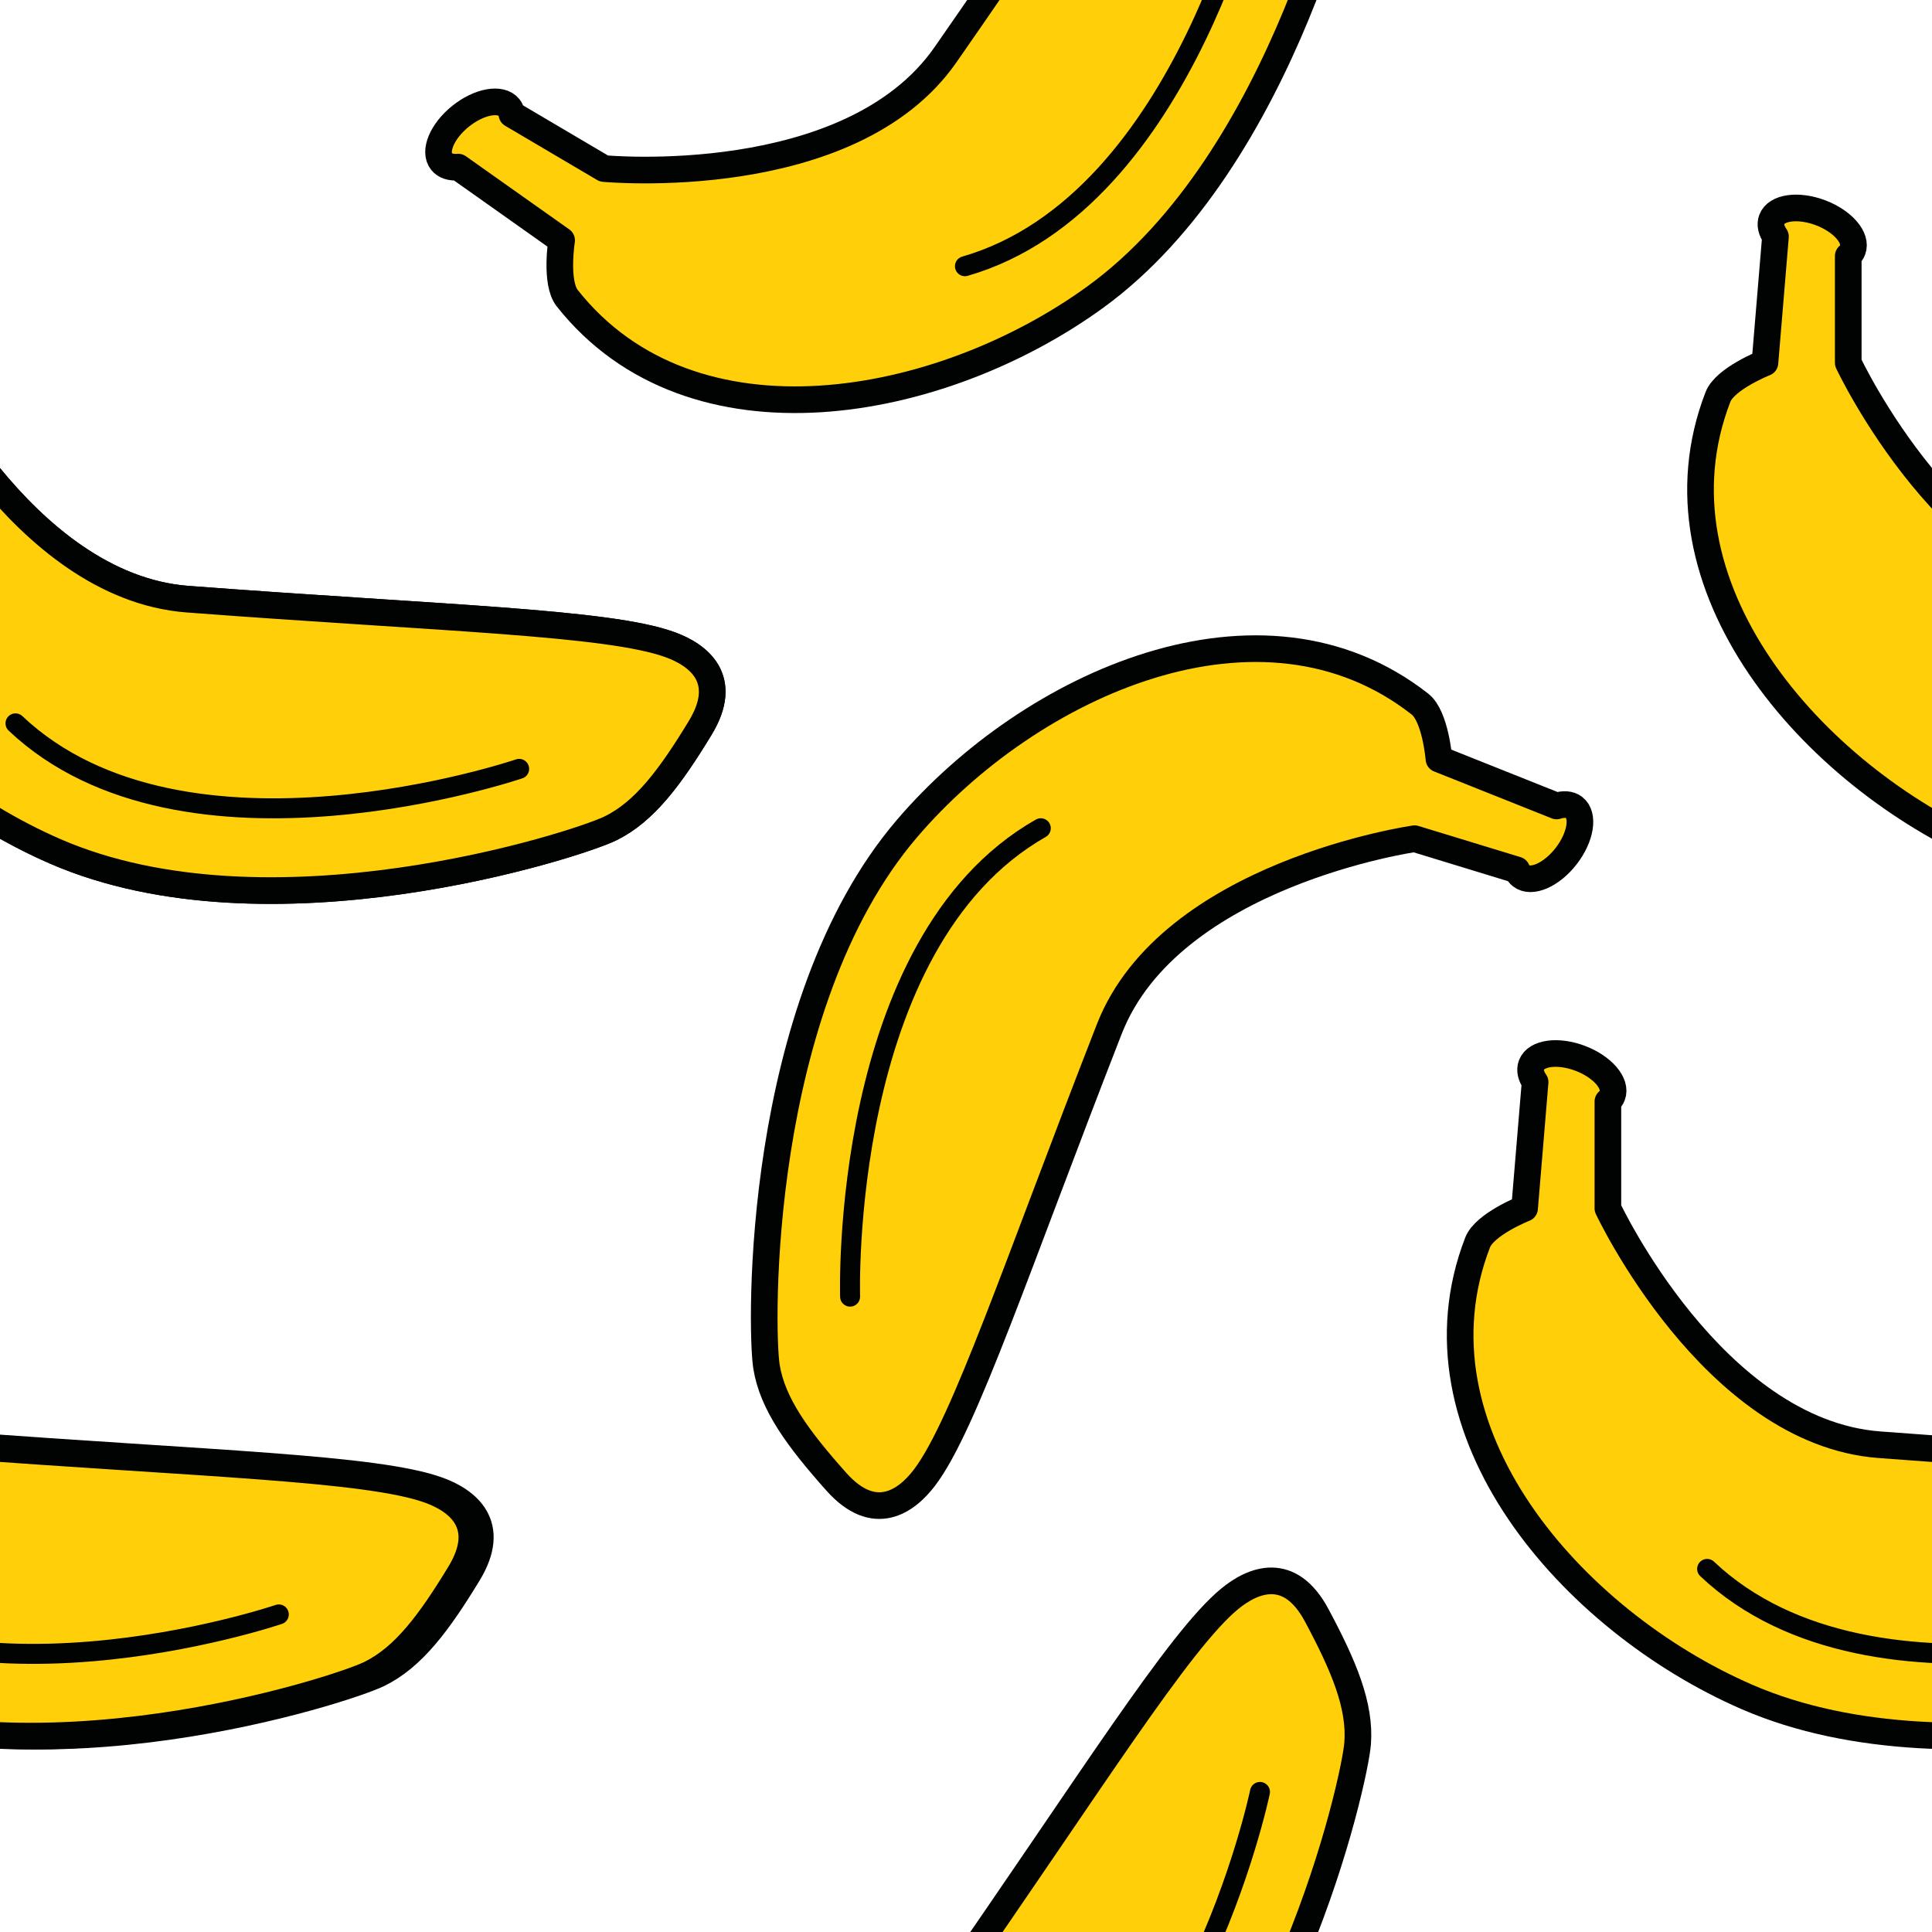 <?xml version="1.0" encoding="utf-8"?>
<!-- Generator: Adobe Illustrator 16.0.0, SVG Export Plug-In . SVG Version: 6.00 Build 0)  -->
<!DOCTYPE svg PUBLIC "-//W3C//DTD SVG 1.1//EN" "http://www.w3.org/Graphics/SVG/1.1/DTD/svg11.dtd">
<svg version="1.1" xmlns="http://www.w3.org/2000/svg" xmlns:xlink="http://www.w3.org/1999/xlink" x="0px" y="0px" width="220px"
	 height="220px" viewBox="0 0 220 220" enable-background="new 0 0 220 220" xml:space="preserve">
<g id="bg">
</g>
<g id="Layer_1">
	<g>
		
			<path fill="#FFD009" stroke="#010202" stroke-width="3.034" stroke-linecap="round" stroke-linejoin="round" stroke-miterlimit="10" d="
			M168.256,141.488c0.809-2.095,5.351-3.893,5.351-3.893l1.198-14.378c-0.469-0.667-0.644-1.353-0.419-1.944
			c0.522-1.383,3.007-1.723,5.549-0.762c2.542,0.962,4.18,2.861,3.656,4.243c-0.099,0.264-0.271,0.488-0.498,0.675v12.166
			c0,0,11.938,25.479,30.899,26.917c28.733,2.18,47.89,2.605,54.957,5.188c3.214,1.175,6.809,3.892,3.405,9.485
			c-3.405,5.595-6.33,9.531-10.215,11.431c-3.886,1.9-38.871,13.196-63.224,2.612C178.965,184.558,159.987,162.892,168.256,141.488z
			"/>
		
			<path fill="none" stroke="#010202" stroke-width="2.276" stroke-linecap="round" stroke-linejoin="round" stroke-miterlimit="10" d="
			M251.747,183.836c0,0-38.143,12.981-57.352-5.181"/>
	</g>
	<g>
		
			<path fill="#FFD009" stroke="#010202" stroke-width="3.034" stroke-linecap="round" stroke-linejoin="round" stroke-miterlimit="10" d="
			M-24.374,45.204c0.809-2.095,5.351-3.893,5.351-3.893l1.198-14.378c-0.469-0.667-0.644-1.353-0.419-1.944
			c0.521-1.383,3.007-1.723,5.549-0.762c2.542,0.962,4.18,2.861,3.656,4.243c-0.099,0.264-0.271,0.488-0.498,0.675v12.166
			c0,0,11.938,25.479,30.899,26.917c28.733,2.18,47.89,2.605,54.957,5.188c3.214,1.175,6.81,3.892,3.405,9.485
			c-3.405,5.595-6.33,9.531-10.215,11.431c-3.886,1.9-38.871,13.196-63.224,2.612C-13.665,88.273-32.643,66.607-24.374,45.204z"/>
		
			<path fill="none" stroke="#010202" stroke-width="2.276" stroke-linecap="round" stroke-linejoin="round" stroke-miterlimit="10" d="
			M59.117,87.552c0,0-38.143,12.981-57.352-5.181"/>
	</g>
	<g>
		
			<path fill="#FFD009" stroke="#010202" stroke-width="3.034" stroke-linecap="round" stroke-linejoin="round" stroke-miterlimit="10" d="
			M161.697,80.178c1.767,1.387,2.159,6.255,2.159,6.255l13.401,5.345c0.776-0.25,1.482-0.219,1.982,0.169
			c1.17,0.905,0.769,3.38-0.893,5.531c-1.662,2.147-3.958,3.161-5.127,2.256c-0.222-0.171-0.387-0.402-0.499-0.674l-11.636-3.555
			c0,0-27.855,3.972-34.771,21.684c-10.48,26.843-16.485,45.04-21.021,51.044c-2.063,2.73-5.712,5.373-10.066,0.485
			c-4.356-4.894-7.267-8.84-7.947-13.11c-0.682-4.271-1.261-41.03,15.975-61.228C117.379,77.834,143.645,66.016,161.697,80.178z"/>
		
			<path fill="none" stroke="#010202" stroke-width="2.276" stroke-linecap="round" stroke-linejoin="round" stroke-miterlimit="10" d="
			M96.802,147.649c0,0-1.269-40.271,21.714-53.335"/>
	</g>
	
		<path fill="#FFD009" stroke="#010202" stroke-width="3.034" stroke-linecap="round" stroke-linejoin="round" stroke-miterlimit="10" d="
		M64.588,254.457c-1.394-1.762-0.635-6.587-0.635-6.587l-11.777-8.335c-0.813,0.064-1.491-0.133-1.888-0.627
		c-0.926-1.152,0.043-3.465,2.163-5.167c2.119-1.7,4.588-2.147,5.512-0.994c0.176,0.22,0.283,0.481,0.328,0.772l10.48,6.18
		c0,0,28.011,2.658,38.881-12.943c16.473-23.643,26.57-39.928,32.385-44.703c2.646-2.172,6.812-3.889,9.9,1.885
		c3.09,5.775,4.995,10.295,4.657,14.605c-0.337,4.313-8.378,40.186-29.864,55.787C107.126,267.109,78.824,272.451,64.588,254.457z"
		/>
	
		<path fill="none" stroke="#010202" stroke-width="2.276" stroke-linecap="round" stroke-linejoin="round" stroke-miterlimit="10" d="
		M143.475,204.051c0,0-8.193,39.449-33.595,46.77"/>
	<g>
		
			<path fill="#FFD009" stroke="#010202" stroke-width="3.034" stroke-linecap="round" stroke-linejoin="round" stroke-miterlimit="10" d="
			M-50.779,141.488c0.809-2.095,5.351-3.893,5.351-3.893l1.198-14.378c-0.469-0.667-0.644-1.353-0.419-1.944
			c0.522-1.383,3.007-1.723,5.549-0.762c2.542,0.962,4.18,2.861,3.656,4.243c-0.099,0.264-0.271,0.488-0.498,0.675v12.166
			c0,0,11.938,25.479,30.899,26.917c28.733,2.18,47.89,2.605,54.957,5.188c3.214,1.175,6.81,3.892,3.405,9.485
			c-3.405,5.595-6.33,9.531-10.215,11.431c-3.886,1.9-38.871,13.196-63.224,2.612C-40.07,184.558-59.048,162.892-50.779,141.488z"/>
		
			<path fill="none" stroke="#010202" stroke-width="2.276" stroke-linecap="round" stroke-linejoin="round" stroke-miterlimit="10" d="
			M32.712,183.836c0,0-38.143,12.981-57.352-5.181"/>
	</g>
	<g>
		
			<path fill="#FFD009" stroke="#010202" stroke-width="3.034" stroke-linecap="round" stroke-linejoin="round" stroke-miterlimit="10" d="
			M195.626,45.204c0.809-2.095,5.351-3.893,5.351-3.893l1.198-14.378c-0.469-0.667-0.644-1.353-0.419-1.944
			c0.521-1.383,3.007-1.723,5.549-0.762c2.542,0.962,4.18,2.861,3.656,4.243c-0.099,0.264-0.271,0.488-0.498,0.675v12.166
			c0,0,11.938,25.479,30.899,26.917c28.733,2.18,47.89,2.605,54.957,5.188c3.214,1.175,6.81,3.892,3.405,9.485
			c-3.405,5.595-6.33,9.531-10.215,11.431c-3.886,1.9-38.871,13.196-63.224,2.612C206.335,88.273,187.357,66.607,195.626,45.204z"/>
	</g>
	<g>
		
			<path fill="#FFD009" stroke="#010202" stroke-width="3.034" stroke-linecap="round" stroke-linejoin="round" stroke-miterlimit="10" d="
			M64.588,33.951c-1.394-1.762-0.635-6.587-0.635-6.587l-11.777-8.335c-0.813,0.064-1.491-0.133-1.888-0.627
			c-0.926-1.152,0.043-3.465,2.163-5.167c2.119-1.7,4.588-2.147,5.512-0.994c0.176,0.22,0.283,0.481,0.328,0.772l10.48,6.18
			c0,0,28.011,2.658,38.881-12.943c16.473-23.643,26.57-39.928,32.385-44.703c2.646-2.172,6.812-3.889,9.9,1.885
			c3.09,5.775,4.995,10.295,4.657,14.605c-0.337,4.313-8.378,40.186-29.864,55.787C107.126,46.604,78.824,51.945,64.588,33.951z"/>
		
			<path fill="none" stroke="#010202" stroke-width="2.276" stroke-linecap="round" stroke-linejoin="round" stroke-miterlimit="10" d="
			M143.475-16.455c0,0-8.193,39.449-33.595,46.77"/>
	</g>
	<g>
		
			<path fill="#FFD009" stroke="#010202" stroke-width="3.034" stroke-linecap="round" stroke-linejoin="round" stroke-miterlimit="10" d="
			M-51.744,141.488c0.809-2.095,5.351-3.893,5.351-3.893l1.198-14.378c-0.469-0.667-0.644-1.353-0.419-1.944
			c0.522-1.383,3.007-1.723,5.549-0.762c2.542,0.962,4.18,2.861,3.656,4.243c-0.099,0.264-0.271,0.488-0.498,0.675v12.166
			c0,0,11.938,25.479,30.899,26.917c28.733,2.18,47.89,2.605,54.957,5.188c3.214,1.175,6.809,3.892,3.405,9.485
			c-3.405,5.595-6.33,9.531-10.215,11.431c-3.886,1.9-38.871,13.196-63.224,2.612C-41.035,184.558-60.013,162.892-51.744,141.488z"
			/>
		
			<path fill="none" stroke="#010202" stroke-width="2.276" stroke-linecap="round" stroke-linejoin="round" stroke-miterlimit="10" d="
			M31.747,183.836c0,0-38.143,12.981-57.352-5.181"/>
	</g>
	<g>
		
			<path fill="#FFD009" stroke="#010202" stroke-width="3.034" stroke-linecap="round" stroke-linejoin="round" stroke-miterlimit="10" d="
			M-24.374,45.204c0.809-2.095,5.351-3.893,5.351-3.893l1.198-14.378c-0.469-0.667-0.644-1.353-0.419-1.944
			c0.521-1.383,3.007-1.723,5.549-0.762c2.542,0.962,4.18,2.861,3.656,4.243c-0.099,0.264-0.271,0.488-0.498,0.675v12.166
			c0,0,11.938,25.479,30.899,26.917c28.733,2.18,47.89,2.605,54.957,5.188c3.214,1.175,6.81,3.892,3.405,9.485
			c-3.405,5.595-6.33,9.531-10.215,11.431c-3.886,1.9-38.871,13.196-63.224,2.612C-13.665,88.273-32.643,66.607-24.374,45.204z"/>
		
			<path fill="none" stroke="#010202" stroke-width="2.276" stroke-linecap="round" stroke-linejoin="round" stroke-miterlimit="10" d="
			M59.117,87.552c0,0-38.143,12.981-57.352-5.181"/>
	</g>
</g>
</svg>
